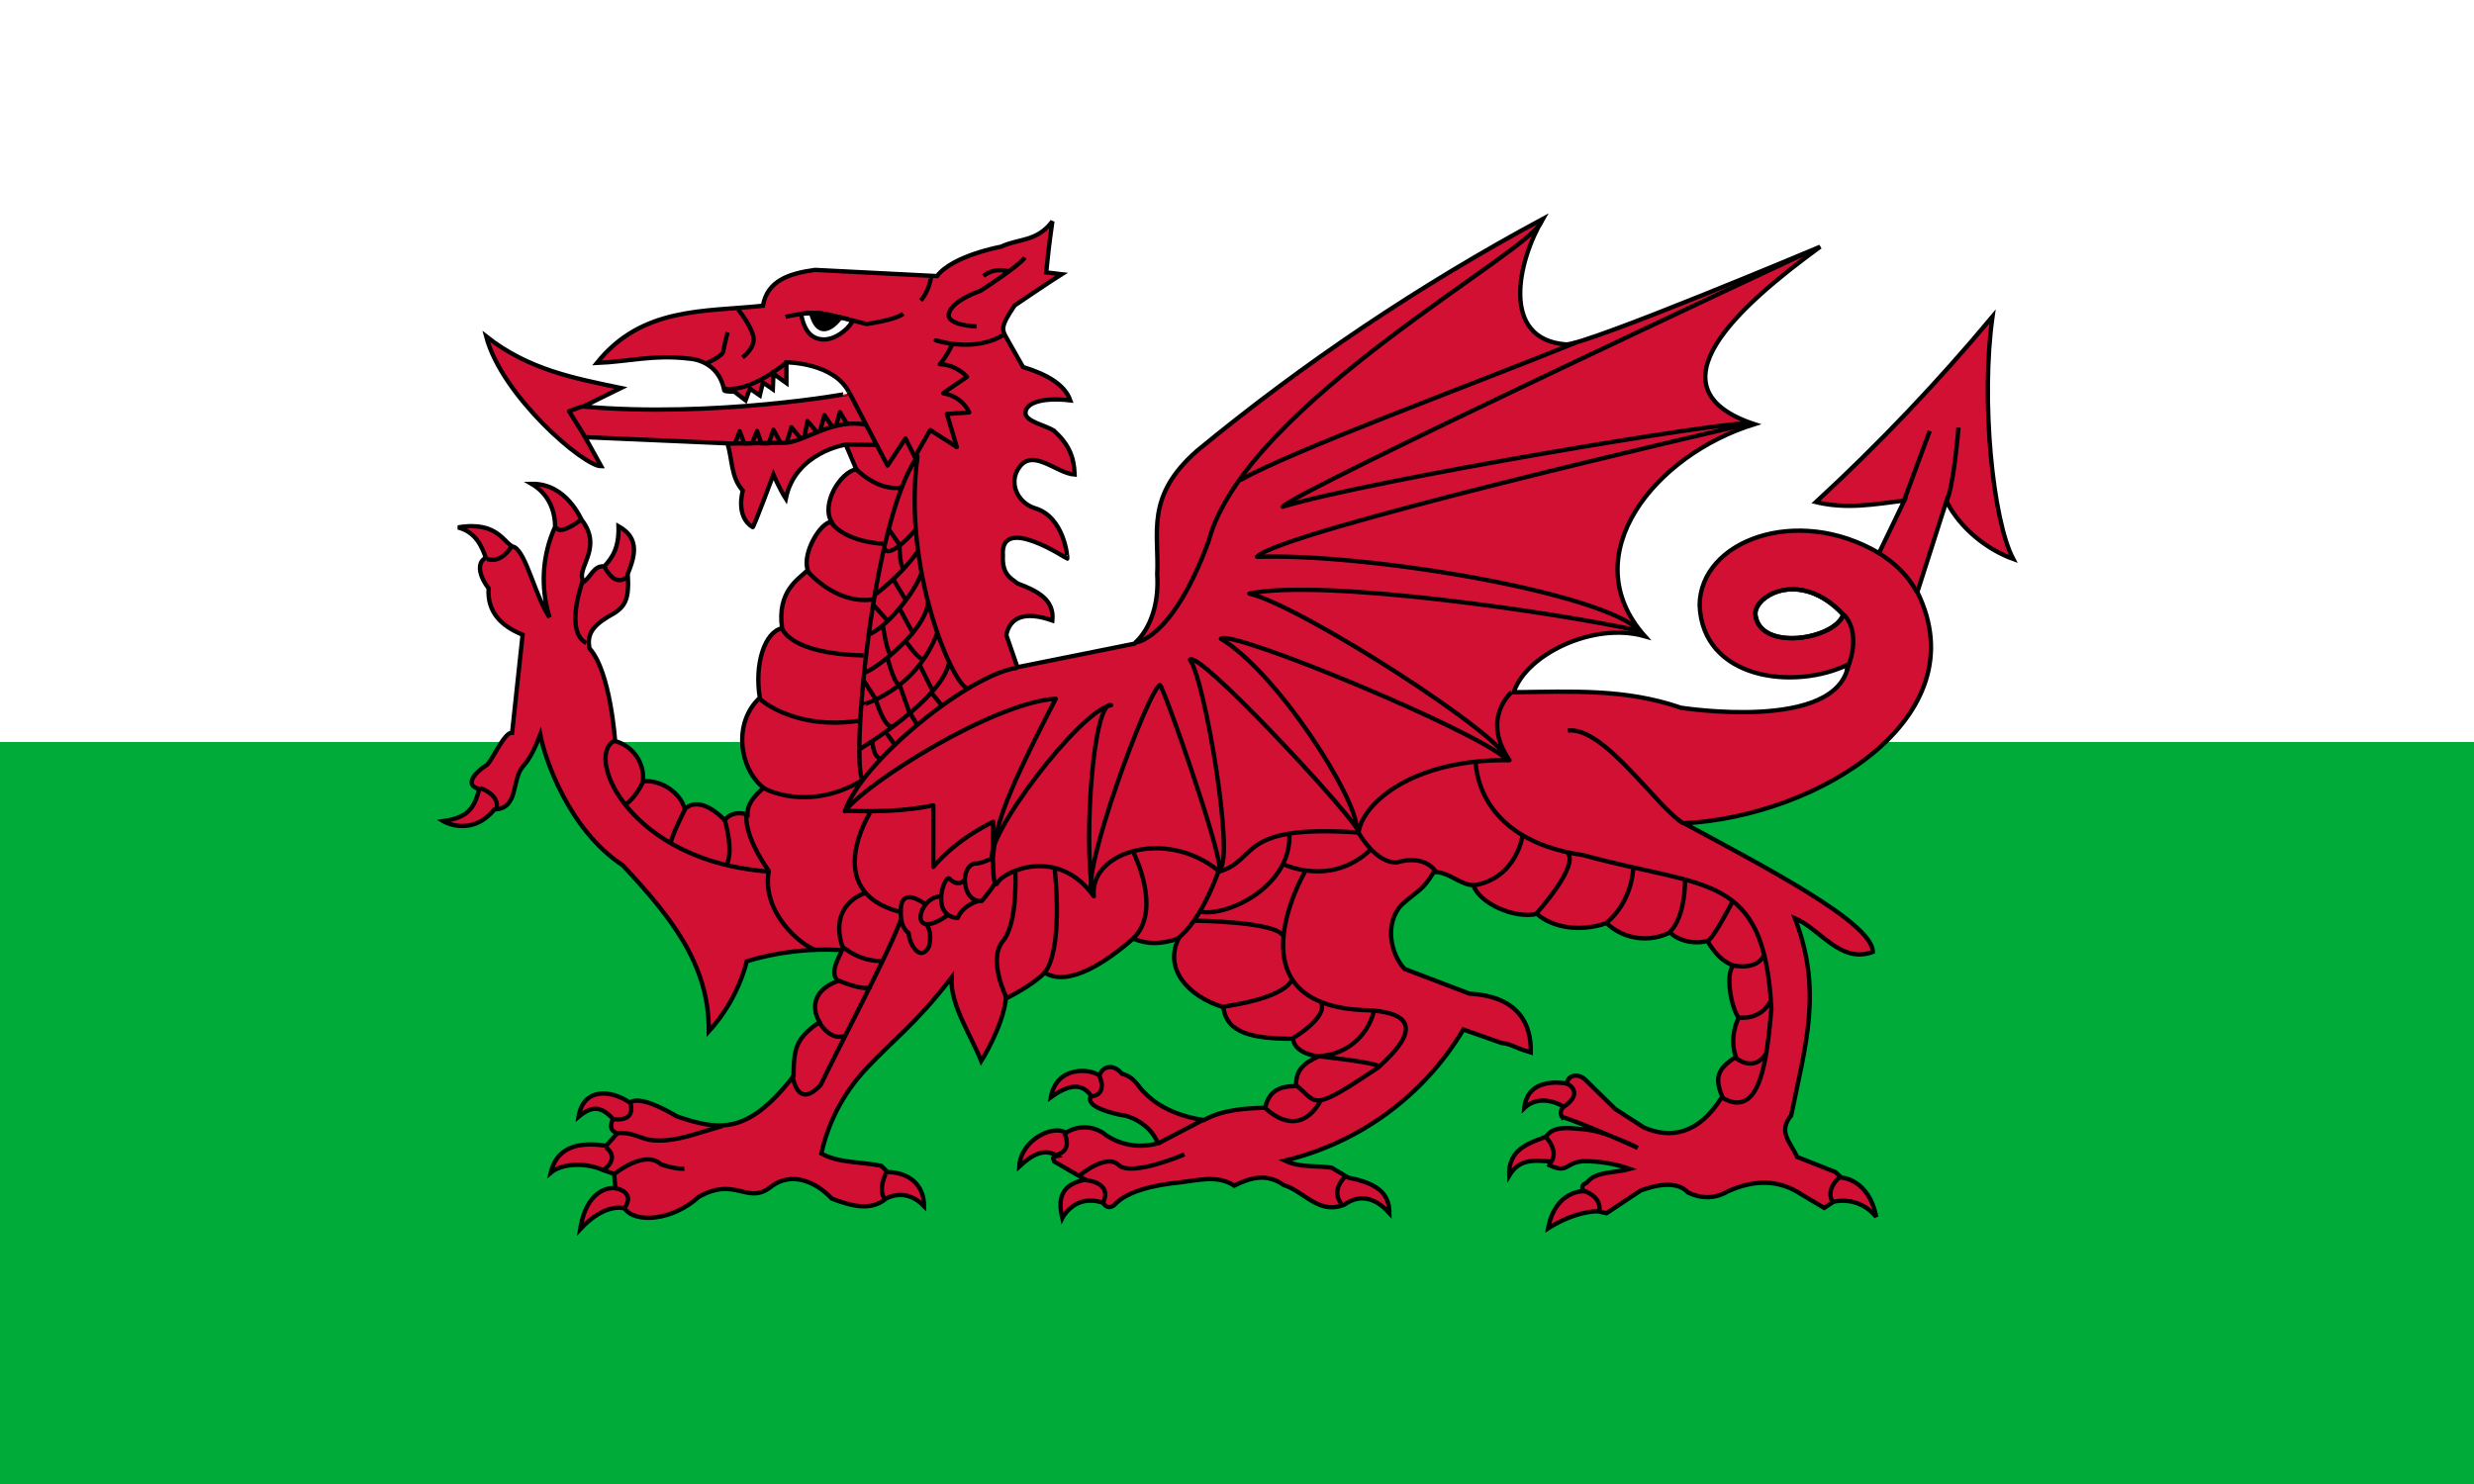 <?xml version="1.0" encoding="utf-8"?>
<!-- Generator: Adobe Illustrator 24.0.1, SVG Export Plug-In . SVG Version: 6.00 Build 0)  -->
<svg version="1.1" id="flag-icons-gb-wls" xmlns="http://www.w3.org/2000/svg" xmlns:xlink="http://www.w3.org/1999/xlink" x="0px"
	 y="0px" viewBox="0 0 800 480" style="enable-background:new 0 0 800 480;" xml:space="preserve">
<rect x="0" y="0" width="800" height="480" fill="#333333" stroke="none"/>
<style type="text/css">
	.st0{fill:#00AB39;}
	.st1{fill:#FFFFFF;}
	.st2{fill:#D21034;stroke:#000000;stroke-width:1.4;}
	.st3{fill:none;stroke:#000000;stroke-width:1.4;stroke-linejoin:round;}
	.st4{stroke:#000000;stroke-width:1.4;stroke-linejoin:round;}
</style>
<path class="st0" d="M0,240h800v240H0V240z"/>
<path class="st1" d="M0,0h800v240H0V0z"/>
<g>
	<path class="st2" d="M499,70.8h-0.1H499z M498.9,70.8c-39.6,21.3-77.1,46.4-111.8,75c-17,14.9-12.2,26.7-12.9,40
		c0.6,9-1.9,17.4-7.4,22.4l-37.8,7.6l-3.6-10.4c1.1-5.4,5.5-8,14.9-4.7c0.7-6.8-4.9-9.6-11.3-12c-2.3-1.8-5-3-4.7-9
		c-1-13.5,20.6,1,20.8,1c0.2,0-0.8-13.7-10.7-16.4c-5.4-1.9-7.7-7.6-5.6-11.8c4.3-8.7,12.5,0.6,18.7,1c-0.2-5.7-1.8-9.7-6.7-14.2
		c-2.6-1.7-9-2.9-9.2-5.6c-0.1-3.6,6-5.2,14.5-4.2c-1.8-5.1-7.5-8.4-15.3-10.8l-4.6-8.1c-2.2-4-3.2-4.2,1.9-11.8
		c4.5-3,10.6-7.2,15.2-10.1l-5-0.6c0.6-5.5,0.7-7.4,2-16.5c-5,6.7-11,5.5-16.6,8.2c0,0-15.6,2.8-20.7,9.5l-39.4-2
		c-8.4,1.1-15.5,3.5-16.9,11.6c-19.1,2-39.1,0.3-53.7,18.5c10-0.4,18.6-2.8,29.8-1.4c0,0,9.5,0.2,11.4,10.3c0.2,0.4,3.3,0.4,3.3,0.4
		l3.6,2.8l1.4-3.8l3.2,2.2l1-4.2l3.2,2.2l0.2-5l4.2,3v-6.7c0,0,15.6,0,20.4,10c0.2,0.1-43.7,8-86.1,4.3l12.2-6
		c-15.4-3.2-30-6-43.6-16.7c5.1,19.4,31.7,42.1,37.2,42l-5.2-9.4l46,2c1.7,5.1,1,10.8,5,15.3c0,0-2.5,8.4,3.2,11.8
		c0.2,0.4,6.7-17,6.7-17s2,4.7,4,7.8c3-15,19.4-17.5,19.4-17.5l3.4,8c-5.1,0.8-11.5,11.2-8,17c-3.5,0-9.6,10.1-7.7,15.6
		c-2.9,2.9-10,6.7-8.3,18.8c-5.6,1.2-9,11.5-7.2,22.5c-8.8,8.1-6.6,23,1.2,29.1c-3.2,3-5.2,5.1-5.2,8.7c-3.1-1.1-6-0.2-7.3,1.8
		c-3.8-3.9-9.2-7.2-13-3.6c-1-4.6-7-9.6-13.5-9c0.6-5.9-3.2-11.4-9-13c0,0-1.5-22.6-8.3-30c-0.7-4,0.4-6.8,6-10.2
		c5.7-3,6.9-5.3,6.4-13.9c2.3-5.7,4-11.5-3-15.4c0.2,6.8-1.8,10-4.6,13c-3.3-0.4-4.4,3.4-6.6,5c-3.1-4.1,6.5-10.6-0.6-19.9
		c-0.4-0.4-5-12-16.3-11.8c5.3,3.1,7.6,8.4,7.6,13.9c-4.2,9.2-4.8,19.6-1.8,29.3c-4.7-7-7.4-20.4-11.3-22.7c-3.4-0.7-5-8.7-18.3-6.4
		c5.7,1.5,7.6,5.9,9,9.8c-3.4,1.8-1.7,6.6,0.9,9.9c-0.5,7.7,4.1,12.2,11,15l-3.4,31.7c-2.7-0.3-7,10.4-8.6,10.7
		c-2.7,1.7-7.4,6.2-2,7.5c-1.6,5.7-3.1,9.2-11.7,10.4c0,0,9,5.4,16.6-3.8c8-0.2,5.4-9.8,9.3-14c0-0.3,2.3-1.7,5.5-10.2
		c1.4,7.6,9.2,30.8,26.7,42.3c15.3,16.4,28,31.9,27.8,53.7c5.9-6.5,10.1-14.3,12.3-22.7c10-3,20.4-4.2,30.8-3.6
		c-1.8,3.9-3.9,7.6-1.3,10c-7.4,2.6-9,8-6,13.3c-7.8,5.3-8.3,8.7-8.4,17.5c-14.5,18.5-23.4,17.9-37.7,13c-4.6-2.7-12-6.6-15.3-4.5
		c-6.1-4.2-15-4.8-16.5,4.6c4.7-3.9,7.4-3.1,11.1,0.6c-0.7,1.9-1.3,3.7,1.4,4.8l-3.6,4c-6.6-1-15.6-1-17.9,8.7
		c3.4-2.9,11-3.5,17-0.8l3.5,1.2l0.4,4.6c0,0-9-1.4-11.4,13.3c8.4-9,14.4-6.7,14.4-6.7c3.3,4.8,15.3,4.1,24-3.8
		c12.1-6.8,15.7,3,23.5-3.4c6.5-4.8,14.2-1.6,19.5,4c6.1,2.3,12.5,4.2,17.5,0c0,0,6.2-3.9,12.3,2.4c0-7-5-10.9-11.8-11l-2-2
		c-6.5-1.4-13.7-0.8-19.4-4c2.2-10.1,7.1-19.4,14.1-27c9.3-10,16.2-14.6,28-29.9c-0.5,8.7,6.1,18.3,9.6,27c0,0,7-11.1,8-20.3
		c0.3,0,8.9-4.4,12.5-8.3c7.8,4.9,20.4-3.8,28.6-11c5,2,8.9,1.8,14.7,0c-4.7,9.6,2.7,18.5,14.5,22.2c1,8.4,9.6,10.2,22.5,10.2
		c0.6,5,8.3,5.7,8.3,5.7c-5,2.2-7.4,4.5-7.3,9.6c-5,0-8.7,1.3-10,7c-6.9,0.2-13.9,0.7-19.8,4c-6.3-0.9-14-3.5-18.9-8.6
		c-2.5-2.1-3.2-5.2-7.6-6.4c-2.8-3.3-6.2-2.6-7.3,0.6c-2.9-2.3-13.8-3.3-15.7,7c5.2-3.7,9.7-5.1,13-0.5c-1.8,3.1,4.2,5,9.4,6.2
		c3.7,0.2,10.2,3.6,12.2,9.2c-5.7,1.6-11.8,0.7-16.7-2.6c-3.7-3.1-9-3.4-13-0.8c-4.4-2.8-14.7,2.5-15.1,10.9c4.3-4,8.3-6,12.3-3.4
		c-2,0.4-1.3,0.6-1,1.8l10,5.8c-5,1.3-9.6,3.3-7.4,12.5c0,0,4-8,13-5c0.2-0.3,1.3,2.8,3.9,0.7c3.9-4.4,12.8-6.4,20.7-7.2
		c6.3-0.7,12.6-2.6,18,1c5-2.5,10.4-4.2,16-0.2c6.6,2,11.4,9.8,19.7,6.3c4.2-3,9.3-3,14.5,2.8c0-7.4-5.5-9.9-13.3-11.5l-5.4-3.2
		c-5-0.8-10,0.1-15.1-2.3c24.2-5.8,45-21.1,57.7-42.4l12.5,4.4c3,0.2,3.2,1.2,9.3,3c0.2-8.9-3.7-18.1-19.8-19l-21-8
		c-4.6-4.8-6.6-14.9-0.9-20.8c5.6-5,6.6-4.4,10.3-10.5c4.5-0.4,8.7,4.2,12.8,4.2c2,5.9,13.4,11,20.6,9.3c4.5,4,13,6.2,22.5,3
		c5.5,5.2,13.7,6.4,20.5,3c2.2,2.2,6.8,4,12,2.8c0.5,0,2.8,5.8,8.5,7.9c-2.5,2.4-1,13,1.7,16.9c-1.9,4-2.3,8.5-0.9,12.7
		c-5.8,3.7-7,6.5-4.4,12.8c-7.6,12.3-16.7,13.7-25.3,10l-9.3-6l-9.8-9.6c-1.7-1.6-5.2-2-5.9,1.4c0,0-12.6-2.8-13.7,7.9
		c5.3-5.1,12.7-0.6,12.7-0.4s-1.8,1.4-0.4,3.4c0.3-0.3,9.3,3.3,17.2,6.7c4.3,1.7,5.3,2.2,7.2,3.2c-2.4-1.1-4.8-2.2-7.2-3.2
		c-3.5-1.6-7.2-2.6-11-2.9c-4.4-0.4-9.2-1-11.4,2.4c-4.8,2-12.4,3.7-12,12.7c3.2-5.4,7.7-5.1,13.4-4.6l-0.4,1.2
		c6.2,2.8,5-0.8,10.8-1.3c5.2-0.1,10.4,0.8,15.3,2.5c-4.5,1.3-10.7,0.7-13.6,4c-0.6,1-2.5,0.6-1.6,3.2c0,0-9-0.2-11.3,12
		c9-5.7,15.9-5.5,16-5.5l2.9,0.6l11-7.3c0.3,0,10.6-4.6,15.3,0.6c4.2,2,8.6,2.2,13-0.4c8.4-3.7,16.3-4,24,1.2l7.1,4.2l3-2
		c0,0,8-2.2,13.8,4.9c-2.4-12.3-11.2-12.7-11.2-12.7l-2-1.8l-12.4-4.9c-1.9-4.5-6.4-8-1.9-13.4c4.7-23.1,10.2-40.4,1.2-63.8
		c8.4,3.6,14.7,14.8,25.2,10.9c0-9.4-34.6-27.3-61-41.6C588,264,640,232.1,620,191.5l9.4-29.4c4.5,9,13.5,15.8,21.6,18.7
		c-6.7-12.7-10.5-51.6-6.7-78.4c-17.7,21.2-36.8,41.3-57.1,60c10,2.4,18.9,0.7,28.6-0.5l-8.2,17c-26.6-15.7-57.8-4-58,16.8
		c0.9,24.2,30.8,27.7,48.1,19.2c-3.4,22.1-54.2,14-54.2,14c-18-6.2-35.1-5.2-54-5c3.9-12.1,25.7-22.9,42.4-18.1
		c-23.3-26.2,3.3-58.7,35.4-68.6c-35-11.6-4.9-38.3,21.3-57.4c0,0-75.3,31.7-82.2,31.6C485,109.8,490.8,84.4,498.9,70.8L498.9,70.8z
		 M262.5,101.2c1.8,0,3.8,0.2,5.5,0.6c3.4,0.9,7.5,1.3,7.5,2.4c-1.6,2.6-5.5,5.7-9.3,5.6c-3.8-0.2-6-2.5-7.2-8.2
		C259.4,101.4,260.8,101.2,262.5,101.2z M579.5,190.6c5,0,10.9,2,16.6,8.2c-2.7,8-26.8,12-28.4,0.2
		C567.2,195.4,572.3,190.7,579.5,190.6L579.5,190.6z"/>
	<path class="st3" d="M287.4,171.2l3.7,5.3 M290.9,176.6c0,0,0,7.2,1.5,7.3 M289.1,187.8l3.8,6.3 M282.4,195.7
		c0.2,0,4.7,5.2,4.7,5.2 M291,196.9c0,0.2,4.2,8.1,4.5,8.1 M285.5,202.4c0,0,1.4,9.6,2.7,9.3 M279.2,220l4.2,6.5 M287.1,213.2
		c0,0,2.3,9.1,4.1,8.3 M293.1,207.7c0.1,0.2,4.3,6.1,5.4,5.3 M297.5,215.3l4,8 M290.9,221.5l3.3,9.4 M283.2,226.3
		c0,0,3,10.1,5.7,8.5 M282.1,239.8c0,0,0.2,5.3,2.8,5.6 M286.7,237.1c0,0.2,2.7,3.8,2.7,3.8 M294.4,230.8l2.1,3.5 M301.4,224.3
		l3.3,4.1 M286,176.7c0.1,4.5,7.2-1.6,10-5.4 M283,192.3c0,0,7.7-5.5,13.7-13.8 M280.4,205.4c5.5-1.5,15.6-13.7,17.6-20.2
		 M279.3,217.5c1.5,0.7,20.3-13,20.8-22.9 M278.8,228c0-0.1,17.2-4.4,24.3-23.3 M278,242.3c0,0,27.5-16.5,29-28.6 M492.4,270
		c0,0-1.8,14.2-16,16.4 M496.9,295.4c0.1-0.2,13.6-15,10.1-19.5 M528.1,281.1c0,0-0.2,10.3-8.6,17.4 M544.9,284.1
		c0,0,0.3,12.4-5,17.4 M560.3,291.5c0,0-6,11.7-8.1,12.9 M560.1,312.2c0,0,7.8,2,10.3-3.2 M562.1,329.1c0,0,7.2,1.3,10.6-5.6
		 M561.3,342.2c0,0,5.9,5,9.9-1.6 M477.2,246.2c0,0-0.7,25.3,34.8,30.4c39.7,11,58.5,5.2,60.8,49.7c-1.5,17-3.6,36-16,28.7
		 M439.4,269.5c0,0,5.7,10.1,12.5,9.4c9-2.6,12.3,2.9,12.3,2.9 M415.2,279.6c0,0,15,7.3,27.7-4.5 M416.9,269.1
		c1.3,17.5-20.1,27.5-28.6,25.8 M417.9,335.9c0.1,0,11.6-6.8,9.3-11.6 M395.1,325.8c0.3-0.4,19.3-2.2,22.8-9 M386.3,297.8
		c0,0,26.9,0.2,28.7,5.1 M422,281.9c0,0-26.2,44.9,22.2,44.9 M394.2,281.3c0,0-5.6,16.7-13.6,22.4 M366.4,275.5c0,0,9.7,18.8,0,28.1
		 M341,280.8c0.1,0.3,3.1,26.7-3.5,34.2 M328.3,281.6c0,0,1,16.8-4,22.8s1.2,18.4,1.2,18.4 M265,330.8c0,0,3.6,6.3,8.5,4.1
		 M271,317.1c0,0,8,3.5,10.7,2.2 M279.7,288.9c0,0-11.8,3.3-7.3,17.3c6.8,5.5,13.4,4.6,13.4,4.6 M256.4,348.2c-0.1,0,1.4,11,9,2.7
		c5.3-11.2,22-42.6,25.9-53.4 M299.1,292.4c0,0-8.1-6.3-7.8,2.5c-0.2,5.5,2.5,6.8,2.5,6.8c0.3,4,3.8,9.6,6.6,4.5
		c1.2-5-0.8-7.2-0.8-7.2 M304.3,290c-7.3-0.4-11.3,15.7,2.8,5.6 M311.9,284.6c0,0-1.8,2.5-4.7-0.2c-1.5-2.6-6.8,12,2.5,12.5
		c1.7-4.3,6.8-5.5,6.8-5.5 M320.9,277.6c0,0-4.2,2-5.7,1.7c-5,1.1-4,12.8,2.3,12.1c2.2-2.5,4.5-6,4.5-6 M281.7,262.4
		c-0.2,0-16.5,25.7,9.1,32.5 M488.8,223.9c0,0-10,8.4-0.7,22c-31-0.5-47.5,13.8-48.8,23.4c-39.4-2.8-32.2,8.8-45,12.6
		c-17.1-14.3-42.2-6.3-40.6,8c-11.4-16.1-29-8.3-31.2-4.3c-2.1,4-1.3-19.8-1.3-19.8s-11.5,5.2-19.4,14.6v-19.9
		c-9.6,2-18.9,2-28.8,1.8 M247.1,255c0,0,14.3,8,32-2.8 M246,226.3c0,0,11,10,32,6.8 M253,203.4c0,0,2.4,8.1,26.3,8.6 M261,184.6
		c0,0,9,11,21.2,9.3 M268.7,168.9c0,0,3.5,6,16.8,7 M276.5,151.4c0,0,7,7.6,15,6.3 M318,89.3c0,0,3.1-3,8.3-1.5 M315.8,105.6
		c0,0-9.6-0.3-9-4c0.8-4.4,10.2-7.5,10.2-7.5s12.5-8,14.4-10.8 M274.8,127.3l12.2,23.3l5.8-8.8l3,6l5-8.7l8.6,5.5l-3.2-10.7l7.2-0.5
		c0,0-2-5.1-8.4-6.2c1.7-1.3,7.7-5.3,7.7-5.3s-3.4-4-8.8-4.1c1.8-1.9,4.2-6.5,4-6.5l-5.3-1.2c0,0,12.2,4,21.6-1.6 M301,89.7
		c0.1,0.1-0.7,4.8-3.3,7.5 M254,102.5c0,0,7.5-2,13.1-0.9c5.6,1.2,13.1,3.2,13.1,3.2s9-1.2,11.9-3.3 M235.3,107.5c0,0-1,3.6-1.4,6
		c0,1.7-5.5,4-5.5,4 M238.7,100.1c0,0,4.8,6,5,9.5c0.1,3.4-3.6,6-3.6,6 M189,141l-5-8l4.5-1.6 M279,252.4c-4-5.2,3-84.2,17.7-104.8
		c-5.1,37.2,12,75.2,16.3,75 M234,125.6c0,0,6.8,2.5,20.7-8.6 M273.6,143.8l10,0.1 M583.9,81.9c0,0-166.7,77.8-169.1,82
		c28.1-8.6,147.5-28.5,150.4-26.8c-7,1.7-151.9,35-158.7,43c36.2-1.2,111.9,11.6,123.8,24C504.5,198.3,427.6,187,404,192
		c17.2,4.1,83.2,46.8,83.2,53.6c-10-9.5-89.3-42.2-92.4-39c18.2,10.9,43.9,51.4,43.9,61.3c-5.3-8.4-51.2-57.7-53.9-54.5
		c4.9,6.7,14.5,64.9,9.6,67.6c0-7-17.8-58-19.3-59.4c-3.6,1-26.3,62-21.8,67.8c-3-20.4,0.5-63,6-61.3c-10,1.5-41.7,43.4-38.3,50
		c1-10.5,2.4-17.4,20.4-52.1c-20,1.2-61.2,27.1-68.2,36.4c5.6-16.5,40.5-44.4,55.8-46.4 M401,155.3c17.6-9.8,72-29.7,108.4-44.4
		 M366.8,207.9c0,0,12-0.2,24-32.8c11.8-44.6,105.7-94.3,107.6-103.6 M208,252.8c0,0-2.8,6-6.2,7.6 M221.5,261.8
		c0,0-3.7,7.2-4.6,10.6 M234.4,265.4c0,0,3,9.8,0.5,14.4 M198.5,239.7c-9.4,5.3,5.4,39,50.1,42.2 M241.4,263.7c0,0-1.2,6,7.2,18
		c-2.4,13.4,10.2,23.9,15.2,25.6 M237.8,143.1l1.4-3.6l1.5,4l2.5-0.1l1.6-4l1.4,4h2.4l1.5-4.4l2.3,4.2h2l1.5-5l3,3.6l1.2-0.4l1-5.2
		l3.1,3.6l1-0.5l1.4-5l2.5,3.7l1.3-0.4l1.2-4.3l2.4,4 M235,143.5l18.8-0.3c6,0,15.8-8.3,26.7-5.7 M195.6,183.5c0,0,3.1,6.8,7.4,3
		 M188.4,188c0,0-6,16.2,1.2,20 M179.8,170.2c0,0,0,3.8,8-2 M155.3,254.9c0,0,6.3,2,5.3,6.7 M157.6,180.8c0,0,4,1.9,7.8-4
		 M199.6,366.5c6.1-0.4,7.5,2.4,13,2.4c6.6,0.2,12.9-2.4,21-4.7 M286.7,379.2c-0.2,0-3,5.8-0.5,8.7 M198.7,379.7c0,0,9.8-8,15-3.1
		c4.9,1.7,7.6,1.4,7.6,1.4 M203.8,356.7c0,0,2.4,6.2-5.6,5.3 M195.8,371c0,0,5.1,3.2-0.7,7.5 M198.9,384.3c0,0,7,1,2.9,6.7
		 M426,341.6c0,0,19,2,20,3.4c2.2-2.3,19.2-16.2-1.7-18.1C442.3,335.4,434.8,341.5,426,341.6z M419.2,351.1
		c7.1,5.7,4.2,9.1,26.6-5.9 M409,358.2c0,0,10.5,11.4,18.2-2.4 M388.9,362.3l-14.3,7.5 M349,380.3c0,0,8.7-7.4,12.7-3.5
		c4.1,4,21.3-3.4,21.3-3.4 M355.5,348c0,0,3,6-2.8,6.7 M344.2,366.6c0,0,3,5.6-2.8,7 M350.9,381.7c0,0,9,0.5,5.8,7.3 M435.1,380.5
		c0,0-5,4.2-1.3,9 M506.8,350.5c0,0,5.7,2.8-1.1,7.5 M500,367.9c0,0,4.3,4.5,1.4,8.2 M512,385.1c0,0,5.9,1.7,5.2,6.6 M595,380.7
		c0,0-5,3.7-2.3,8.4 M507,236.3c11.8-1.4,28.8,25,37.5,30.1 M596.4,199c0,0,6,5.3,0.7,18 M607.5,178.8c1.7,1.3,8.1,4.8,12.4,12.8
		 M624,139.4l-8.3,22.5 M633.3,138.3c0,0-1.6,20-4,24 M596,198.8c-2.7,8-26.8,12-28.4,0.2C566.7,193,581.8,183.7,596,198.8z"/>
	<path class="st4" d="M262.3,101.3l9.3,1.7C271.6,103,265.1,111.8,262.3,101.3z"/>
</g>
</svg>
